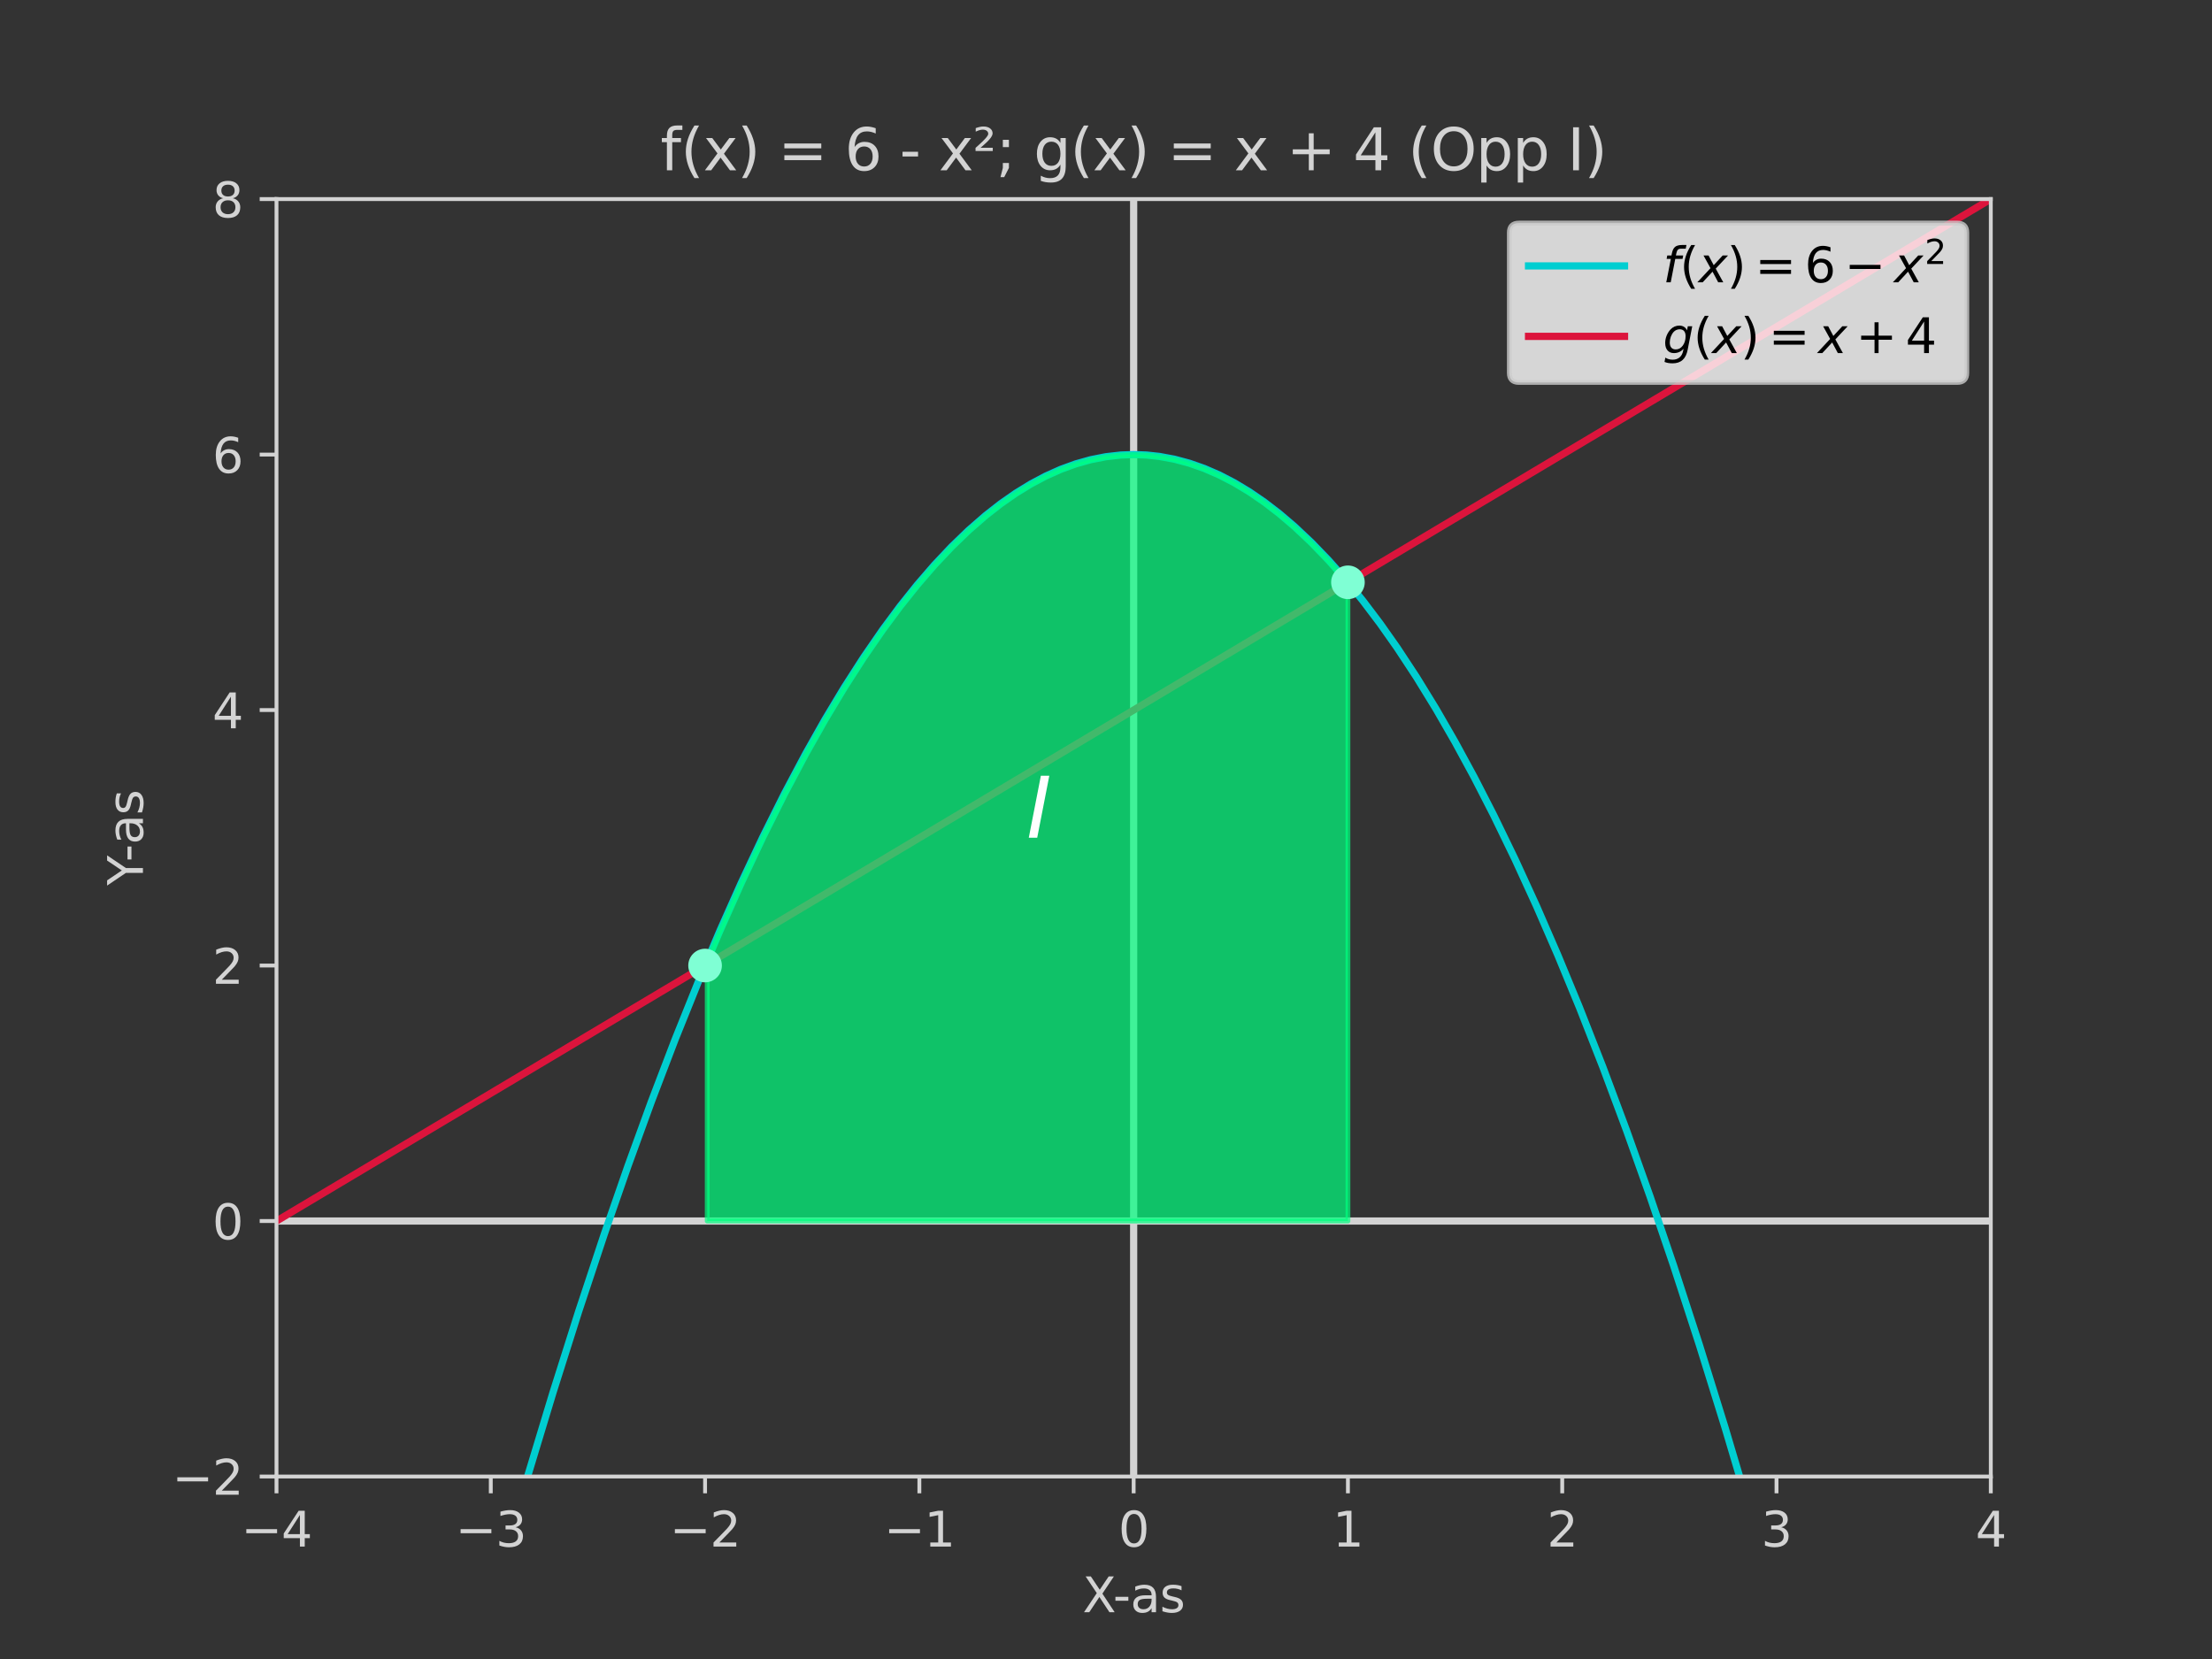 <?xml version="1.0" encoding="utf-8" standalone="no"?>
<!DOCTYPE svg PUBLIC "-//W3C//DTD SVG 1.1//EN"
  "http://www.w3.org/Graphics/SVG/1.1/DTD/svg11.dtd">
<svg xmlns:xlink="http://www.w3.org/1999/xlink" width="460.8pt" height="345.6pt" viewBox="0 0 460.8 345.6" xmlns="http://www.w3.org/2000/svg" version="1.1">
 <rect x="0" y="0" width="460.8" height="345.6" fill="#333333" stroke="none"/>
 <defs>
  <style type="text/css">*{stroke-linejoin: round; stroke-linecap: butt}</style>
 </defs>
 <g id="figure_1">
  <g id="patch_1">
   <path d="M 0 345.6 
L 460.8 345.6 
L 460.8 0 
L 0 0 
L 0 345.6 
z
" style="fill: none"/>
  </g>
  <g id="axes_1">
   <g id="patch_2">
    <path d="M 57.6 307.584 
L 414.72 307.584 
L 414.72 41.472 
L 57.6 41.472 
z
" style="fill: none"/>
   </g>
   <g id="LineCollection_1">
    <path d="M 57.6 254.362 
L 414.72 254.362 
" clip-path="url(#p304f5b831d)" style="fill: none; stroke: #d3d3d3; stroke-width: 1.5"/>
   </g>
   <g id="LineCollection_2">
    <path d="M 236.16 307.584 
L 236.16 41.472 
" clip-path="url(#p304f5b831d)" style="fill: none; stroke: #d3d3d3; stroke-width: 1.5"/>
   </g>
   <g id="matplotlib.axis_1">
    <g id="xtick_1">
     <g id="line2d_1">
      <defs>
       <path id="m5bdf447c88" d="M 0 0 
L 0 3.5 
" style="stroke: #d3d3d3; stroke-width: 0.8"/>
      </defs>
      <g>
       <use xlink:href="#m5bdf447c88" x="57.6" y="307.584" style="fill: #d3d3d3; stroke: #d3d3d3; stroke-width: 0.8"/>
      </g>
     </g>
     <g id="text_1">
      <!-- −4 -->
      <g style="fill: #d3d3d3" transform="translate(50.229 322.182) scale(0.1 -0.1)">
       <defs>
        <path id="DejaVuSans-2212" d="M 678 2272 
L 4684 2272 
L 4684 1741 
L 678 1741 
L 678 2272 
z
" transform="scale(0.016)"/>
        <path id="DejaVuSans-34" d="M 2419 4116 
L 825 1625 
L 2419 1625 
L 2419 4116 
z
M 2253 4666 
L 3047 4666 
L 3047 1625 
L 3713 1625 
L 3713 1100 
L 3047 1100 
L 3047 0 
L 2419 0 
L 2419 1100 
L 313 1100 
L 313 1709 
L 2253 4666 
z
" transform="scale(0.016)"/>
       </defs>
       <use xlink:href="#DejaVuSans-2212"/>
       <use xlink:href="#DejaVuSans-34" x="83.789"/>
      </g>
     </g>
    </g>
    <g id="xtick_2">
     <g id="line2d_2">
      <g>
       <use xlink:href="#m5bdf447c88" x="102.24" y="307.584" style="fill: #d3d3d3; stroke: #d3d3d3; stroke-width: 0.8"/>
      </g>
     </g>
     <g id="text_2">
      <!-- −3 -->
      <g style="fill: #d3d3d3" transform="translate(94.869 322.182) scale(0.1 -0.1)">
       <defs>
        <path id="DejaVuSans-33" d="M 2597 2516 
Q 3050 2419 3304 2112 
Q 3559 1806 3559 1356 
Q 3559 666 3084 287 
Q 2609 -91 1734 -91 
Q 1441 -91 1130 -33 
Q 819 25 488 141 
L 488 750 
Q 750 597 1062 519 
Q 1375 441 1716 441 
Q 2309 441 2620 675 
Q 2931 909 2931 1356 
Q 2931 1769 2642 2001 
Q 2353 2234 1838 2234 
L 1294 2234 
L 1294 2753 
L 1863 2753 
Q 2328 2753 2575 2939 
Q 2822 3125 2822 3475 
Q 2822 3834 2567 4026 
Q 2313 4219 1838 4219 
Q 1578 4219 1281 4162 
Q 984 4106 628 3988 
L 628 4550 
Q 988 4650 1302 4700 
Q 1616 4750 1894 4750 
Q 2613 4750 3031 4423 
Q 3450 4097 3450 3541 
Q 3450 3153 3228 2886 
Q 3006 2619 2597 2516 
z
" transform="scale(0.016)"/>
       </defs>
       <use xlink:href="#DejaVuSans-2212"/>
       <use xlink:href="#DejaVuSans-33" x="83.789"/>
      </g>
     </g>
    </g>
    <g id="xtick_3">
     <g id="line2d_3">
      <g>
       <use xlink:href="#m5bdf447c88" x="146.88" y="307.584" style="fill: #d3d3d3; stroke: #d3d3d3; stroke-width: 0.8"/>
      </g>
     </g>
     <g id="text_3">
      <!-- −2 -->
      <g style="fill: #d3d3d3" transform="translate(139.509 322.182) scale(0.1 -0.1)">
       <defs>
        <path id="DejaVuSans-32" d="M 1228 531 
L 3431 531 
L 3431 0 
L 469 0 
L 469 531 
Q 828 903 1448 1529 
Q 2069 2156 2228 2338 
Q 2531 2678 2651 2914 
Q 2772 3150 2772 3378 
Q 2772 3750 2511 3984 
Q 2250 4219 1831 4219 
Q 1534 4219 1204 4116 
Q 875 4013 500 3803 
L 500 4441 
Q 881 4594 1212 4672 
Q 1544 4750 1819 4750 
Q 2544 4750 2975 4387 
Q 3406 4025 3406 3419 
Q 3406 3131 3298 2873 
Q 3191 2616 2906 2266 
Q 2828 2175 2409 1742 
Q 1991 1309 1228 531 
z
" transform="scale(0.016)"/>
       </defs>
       <use xlink:href="#DejaVuSans-2212"/>
       <use xlink:href="#DejaVuSans-32" x="83.789"/>
      </g>
     </g>
    </g>
    <g id="xtick_4">
     <g id="line2d_4">
      <g>
       <use xlink:href="#m5bdf447c88" x="191.52" y="307.584" style="fill: #d3d3d3; stroke: #d3d3d3; stroke-width: 0.8"/>
      </g>
     </g>
     <g id="text_4">
      <!-- −1 -->
      <g style="fill: #d3d3d3" transform="translate(184.149 322.182) scale(0.1 -0.1)">
       <defs>
        <path id="DejaVuSans-31" d="M 794 531 
L 1825 531 
L 1825 4091 
L 703 3866 
L 703 4441 
L 1819 4666 
L 2450 4666 
L 2450 531 
L 3481 531 
L 3481 0 
L 794 0 
L 794 531 
z
" transform="scale(0.016)"/>
       </defs>
       <use xlink:href="#DejaVuSans-2212"/>
       <use xlink:href="#DejaVuSans-31" x="83.789"/>
      </g>
     </g>
    </g>
    <g id="xtick_5">
     <g id="line2d_5">
      <g>
       <use xlink:href="#m5bdf447c88" x="236.16" y="307.584" style="fill: #d3d3d3; stroke: #d3d3d3; stroke-width: 0.8"/>
      </g>
     </g>
     <g id="text_5">
      <!-- 0 -->
      <g style="fill: #d3d3d3" transform="translate(232.979 322.182) scale(0.1 -0.1)">
       <defs>
        <path id="DejaVuSans-30" d="M 2034 4250 
Q 1547 4250 1301 3770 
Q 1056 3291 1056 2328 
Q 1056 1369 1301 889 
Q 1547 409 2034 409 
Q 2525 409 2770 889 
Q 3016 1369 3016 2328 
Q 3016 3291 2770 3770 
Q 2525 4250 2034 4250 
z
M 2034 4750 
Q 2819 4750 3233 4129 
Q 3647 3509 3647 2328 
Q 3647 1150 3233 529 
Q 2819 -91 2034 -91 
Q 1250 -91 836 529 
Q 422 1150 422 2328 
Q 422 3509 836 4129 
Q 1250 4750 2034 4750 
z
" transform="scale(0.016)"/>
       </defs>
       <use xlink:href="#DejaVuSans-30"/>
      </g>
     </g>
    </g>
    <g id="xtick_6">
     <g id="line2d_6">
      <g>
       <use xlink:href="#m5bdf447c88" x="280.8" y="307.584" style="fill: #d3d3d3; stroke: #d3d3d3; stroke-width: 0.8"/>
      </g>
     </g>
     <g id="text_6">
      <!-- 1 -->
      <g style="fill: #d3d3d3" transform="translate(277.619 322.182) scale(0.1 -0.1)">
       <use xlink:href="#DejaVuSans-31"/>
      </g>
     </g>
    </g>
    <g id="xtick_7">
     <g id="line2d_7">
      <g>
       <use xlink:href="#m5bdf447c88" x="325.44" y="307.584" style="fill: #d3d3d3; stroke: #d3d3d3; stroke-width: 0.8"/>
      </g>
     </g>
     <g id="text_7">
      <!-- 2 -->
      <g style="fill: #d3d3d3" transform="translate(322.259 322.182) scale(0.1 -0.1)">
       <use xlink:href="#DejaVuSans-32"/>
      </g>
     </g>
    </g>
    <g id="xtick_8">
     <g id="line2d_8">
      <g>
       <use xlink:href="#m5bdf447c88" x="370.08" y="307.584" style="fill: #d3d3d3; stroke: #d3d3d3; stroke-width: 0.8"/>
      </g>
     </g>
     <g id="text_8">
      <!-- 3 -->
      <g style="fill: #d3d3d3" transform="translate(366.899 322.182) scale(0.1 -0.1)">
       <use xlink:href="#DejaVuSans-33"/>
      </g>
     </g>
    </g>
    <g id="xtick_9">
     <g id="line2d_9">
      <g>
       <use xlink:href="#m5bdf447c88" x="414.72" y="307.584" style="fill: #d3d3d3; stroke: #d3d3d3; stroke-width: 0.8"/>
      </g>
     </g>
     <g id="text_9">
      <!-- 4 -->
      <g style="fill: #d3d3d3" transform="translate(411.539 322.182) scale(0.1 -0.1)">
       <use xlink:href="#DejaVuSans-34"/>
      </g>
     </g>
    </g>
    <g id="text_10">
     <!-- X-as -->
     <g style="fill: #d3d3d3" transform="translate(225.512 335.861) scale(0.1 -0.1)">
      <defs>
       <path id="DejaVuSans-58" d="M 403 4666 
L 1081 4666 
L 2241 2931 
L 3406 4666 
L 4084 4666 
L 2584 2425 
L 4184 0 
L 3506 0 
L 2194 1984 
L 872 0 
L 191 0 
L 1856 2491 
L 403 4666 
z
" transform="scale(0.016)"/>
       <path id="DejaVuSans-2d" d="M 313 2009 
L 1997 2009 
L 1997 1497 
L 313 1497 
L 313 2009 
z
" transform="scale(0.016)"/>
       <path id="DejaVuSans-61" d="M 2194 1759 
Q 1497 1759 1228 1600 
Q 959 1441 959 1056 
Q 959 750 1161 570 
Q 1363 391 1709 391 
Q 2188 391 2477 730 
Q 2766 1069 2766 1631 
L 2766 1759 
L 2194 1759 
z
M 3341 1997 
L 3341 0 
L 2766 0 
L 2766 531 
Q 2569 213 2275 61 
Q 1981 -91 1556 -91 
Q 1019 -91 701 211 
Q 384 513 384 1019 
Q 384 1609 779 1909 
Q 1175 2209 1959 2209 
L 2766 2209 
L 2766 2266 
Q 2766 2663 2505 2880 
Q 2244 3097 1772 3097 
Q 1472 3097 1187 3025 
Q 903 2953 641 2809 
L 641 3341 
Q 956 3463 1253 3523 
Q 1550 3584 1831 3584 
Q 2591 3584 2966 3190 
Q 3341 2797 3341 1997 
z
" transform="scale(0.016)"/>
       <path id="DejaVuSans-73" d="M 2834 3397 
L 2834 2853 
Q 2591 2978 2328 3040 
Q 2066 3103 1784 3103 
Q 1356 3103 1142 2972 
Q 928 2841 928 2578 
Q 928 2378 1081 2264 
Q 1234 2150 1697 2047 
L 1894 2003 
Q 2506 1872 2764 1633 
Q 3022 1394 3022 966 
Q 3022 478 2636 193 
Q 2250 -91 1575 -91 
Q 1294 -91 989 -36 
Q 684 19 347 128 
L 347 722 
Q 666 556 975 473 
Q 1284 391 1588 391 
Q 1994 391 2212 530 
Q 2431 669 2431 922 
Q 2431 1156 2273 1281 
Q 2116 1406 1581 1522 
L 1381 1569 
Q 847 1681 609 1914 
Q 372 2147 372 2553 
Q 372 3047 722 3315 
Q 1072 3584 1716 3584 
Q 2034 3584 2315 3537 
Q 2597 3491 2834 3397 
z
" transform="scale(0.016)"/>
      </defs>
      <use xlink:href="#DejaVuSans-58"/>
      <use xlink:href="#DejaVuSans-2d" x="63.506"/>
      <use xlink:href="#DejaVuSans-61" x="99.59"/>
      <use xlink:href="#DejaVuSans-73" x="160.869"/>
     </g>
    </g>
   </g>
   <g id="matplotlib.axis_2">
    <g id="ytick_1">
     <g id="line2d_10">
      <defs>
       <path id="mb9d1a5221e" d="M 0 0 
L -3.5 0 
" style="stroke: #d3d3d3; stroke-width: 0.8"/>
      </defs>
      <g>
       <use xlink:href="#mb9d1a5221e" x="57.6" y="307.584" style="fill: #d3d3d3; stroke: #d3d3d3; stroke-width: 0.8"/>
      </g>
     </g>
     <g id="text_11">
      <!-- −2 -->
      <g style="fill: #d3d3d3" transform="translate(35.858 311.383) scale(0.1 -0.1)">
       <use xlink:href="#DejaVuSans-2212"/>
       <use xlink:href="#DejaVuSans-32" x="83.789"/>
      </g>
     </g>
    </g>
    <g id="ytick_2">
     <g id="line2d_11">
      <g>
       <use xlink:href="#mb9d1a5221e" x="57.6" y="254.362" style="fill: #d3d3d3; stroke: #d3d3d3; stroke-width: 0.8"/>
      </g>
     </g>
     <g id="text_12">
      <!-- 0 -->
      <g style="fill: #d3d3d3" transform="translate(44.237 258.161) scale(0.1 -0.1)">
       <use xlink:href="#DejaVuSans-30"/>
      </g>
     </g>
    </g>
    <g id="ytick_3">
     <g id="line2d_12">
      <g>
       <use xlink:href="#mb9d1a5221e" x="57.6" y="201.139" style="fill: #d3d3d3; stroke: #d3d3d3; stroke-width: 0.8"/>
      </g>
     </g>
     <g id="text_13">
      <!-- 2 -->
      <g style="fill: #d3d3d3" transform="translate(44.237 204.938) scale(0.1 -0.1)">
       <use xlink:href="#DejaVuSans-32"/>
      </g>
     </g>
    </g>
    <g id="ytick_4">
     <g id="line2d_13">
      <g>
       <use xlink:href="#mb9d1a5221e" x="57.6" y="147.917" style="fill: #d3d3d3; stroke: #d3d3d3; stroke-width: 0.8"/>
      </g>
     </g>
     <g id="text_14">
      <!-- 4 -->
      <g style="fill: #d3d3d3" transform="translate(44.237 151.716) scale(0.1 -0.1)">
       <use xlink:href="#DejaVuSans-34"/>
      </g>
     </g>
    </g>
    <g id="ytick_5">
     <g id="line2d_14">
      <g>
       <use xlink:href="#mb9d1a5221e" x="57.6" y="94.694" style="fill: #d3d3d3; stroke: #d3d3d3; stroke-width: 0.8"/>
      </g>
     </g>
     <g id="text_15">
      <!-- 6 -->
      <g style="fill: #d3d3d3" transform="translate(44.237 98.494) scale(0.1 -0.1)">
       <defs>
        <path id="DejaVuSans-36" d="M 2113 2584 
Q 1688 2584 1439 2293 
Q 1191 2003 1191 1497 
Q 1191 994 1439 701 
Q 1688 409 2113 409 
Q 2538 409 2786 701 
Q 3034 994 3034 1497 
Q 3034 2003 2786 2293 
Q 2538 2584 2113 2584 
z
M 3366 4563 
L 3366 3988 
Q 3128 4100 2886 4159 
Q 2644 4219 2406 4219 
Q 1781 4219 1451 3797 
Q 1122 3375 1075 2522 
Q 1259 2794 1537 2939 
Q 1816 3084 2150 3084 
Q 2853 3084 3261 2657 
Q 3669 2231 3669 1497 
Q 3669 778 3244 343 
Q 2819 -91 2113 -91 
Q 1303 -91 875 529 
Q 447 1150 447 2328 
Q 447 3434 972 4092 
Q 1497 4750 2381 4750 
Q 2619 4750 2861 4703 
Q 3103 4656 3366 4563 
z
" transform="scale(0.016)"/>
       </defs>
       <use xlink:href="#DejaVuSans-36"/>
      </g>
     </g>
    </g>
    <g id="ytick_6">
     <g id="line2d_15">
      <g>
       <use xlink:href="#mb9d1a5221e" x="57.6" y="41.472" style="fill: #d3d3d3; stroke: #d3d3d3; stroke-width: 0.8"/>
      </g>
     </g>
     <g id="text_16">
      <!-- 8 -->
      <g style="fill: #d3d3d3" transform="translate(44.237 45.271) scale(0.1 -0.1)">
       <defs>
        <path id="DejaVuSans-38" d="M 2034 2216 
Q 1584 2216 1326 1975 
Q 1069 1734 1069 1313 
Q 1069 891 1326 650 
Q 1584 409 2034 409 
Q 2484 409 2743 651 
Q 3003 894 3003 1313 
Q 3003 1734 2745 1975 
Q 2488 2216 2034 2216 
z
M 1403 2484 
Q 997 2584 770 2862 
Q 544 3141 544 3541 
Q 544 4100 942 4425 
Q 1341 4750 2034 4750 
Q 2731 4750 3128 4425 
Q 3525 4100 3525 3541 
Q 3525 3141 3298 2862 
Q 3072 2584 2669 2484 
Q 3125 2378 3379 2068 
Q 3634 1759 3634 1313 
Q 3634 634 3220 271 
Q 2806 -91 2034 -91 
Q 1263 -91 848 271 
Q 434 634 434 1313 
Q 434 1759 690 2068 
Q 947 2378 1403 2484 
z
M 1172 3481 
Q 1172 3119 1398 2916 
Q 1625 2713 2034 2713 
Q 2441 2713 2670 2916 
Q 2900 3119 2900 3481 
Q 2900 3844 2670 4047 
Q 2441 4250 2034 4250 
Q 1625 4250 1398 4047 
Q 1172 3844 1172 3481 
z
" transform="scale(0.016)"/>
       </defs>
       <use xlink:href="#DejaVuSans-38"/>
      </g>
     </g>
    </g>
    <g id="text_17">
     <!-- Y-as -->
     <g style="fill: #d3d3d3" transform="translate(29.778 184.461) rotate(-90) scale(0.1 -0.1)">
      <defs>
       <path id="DejaVuSans-59" d="M -13 4666 
L 666 4666 
L 1959 2747 
L 3244 4666 
L 3922 4666 
L 2272 2222 
L 2272 0 
L 1638 0 
L 1638 2222 
L -13 4666 
z
" transform="scale(0.016)"/>
      </defs>
      <use xlink:href="#DejaVuSans-59"/>
      <use xlink:href="#DejaVuSans-2d" x="49.209"/>
      <use xlink:href="#DejaVuSans-61" x="85.293"/>
      <use xlink:href="#DejaVuSans-73" x="146.572"/>
     </g>
    </g>
   </g>
   <g id="line2d_16">
    <path d="M 98.816 346.6 
L 104.472 326.278 
L 109.829 307.821 
L 115.186 290.13 
L 120.542 273.205 
L 125.899 257.047 
L 130.81 242.908 
L 135.72 229.414 
L 140.63 216.563 
L 145.541 204.356 
L 150.005 193.818 
L 154.469 183.813 
L 158.933 174.339 
L 163.397 165.398 
L 167.861 156.989 
L 171.878 149.875 
L 175.896 143.193 
L 179.914 136.942 
L 183.931 131.122 
L 187.502 126.311 
L 191.074 121.84 
L 194.645 117.71 
L 198.216 113.921 
L 201.787 110.472 
L 205.358 107.364 
L 208.483 104.924 
L 211.608 102.744 
L 214.733 100.826 
L 217.858 99.168 
L 220.982 97.771 
L 224.107 96.634 
L 227.232 95.759 
L 230.357 95.144 
L 233.482 94.79 
L 236.16 94.694 
L 238.838 94.79 
L 241.517 95.078 
L 244.642 95.655 
L 247.766 96.493 
L 250.891 97.592 
L 254.016 98.952 
L 257.141 100.573 
L 260.266 102.454 
L 263.39 104.596 
L 266.515 106.999 
L 269.64 109.663 
L 273.211 113.027 
L 276.782 116.731 
L 280.354 120.776 
L 283.925 125.162 
L 287.496 129.888 
L 291.067 134.954 
L 295.085 141.062 
L 299.102 147.6 
L 303.12 154.57 
L 307.138 161.97 
L 311.155 169.802 
L 315.619 179.009 
L 320.083 188.749 
L 324.547 199.021 
L 329.011 209.825 
L 333.922 222.324 
L 338.832 235.468 
L 343.742 249.255 
L 348.653 263.686 
L 354.01 280.164 
L 359.366 297.408 
L 364.723 315.418 
L 370.08 334.195 
L 373.504 346.6 
L 373.504 346.6 
" clip-path="url(#p304f5b831d)" style="fill: none; stroke: #00ced1; stroke-width: 1.5; stroke-linecap: square"/>
   </g>
   <g id="line2d_17">
    <path d="M 57.6 254.362 
L 414.274 41.738 
L 414.274 41.738 
" clip-path="url(#p304f5b831d)" style="fill: none; stroke: #dc143c; stroke-width: 1.5; stroke-linecap: square"/>
   </g>
   <g id="patch_3">
    <path d="M 57.6 307.584 
L 57.6 41.472 
" style="fill: none; stroke: #d3d3d3; stroke-width: 0.8; stroke-linejoin: miter; stroke-linecap: square"/>
   </g>
   <g id="patch_4">
    <path d="M 414.72 307.584 
L 414.72 41.472 
" style="fill: none; stroke: #d3d3d3; stroke-width: 0.8; stroke-linejoin: miter; stroke-linecap: square"/>
   </g>
   <g id="patch_5">
    <path d="M 57.6 307.584 
L 414.72 307.584 
" style="fill: none; stroke: #d3d3d3; stroke-width: 0.8; stroke-linejoin: miter; stroke-linecap: square"/>
   </g>
   <g id="patch_6">
    <path d="M 57.6 41.472 
L 414.72 41.472 
" style="fill: none; stroke: #d3d3d3; stroke-width: 0.8; stroke-linejoin: miter; stroke-linecap: square"/>
   </g>
   <g id="PolyCollection_1">
    <defs>
     <path id="m4d27a8c6a8" d="M 147.326 -91.238 
L 147.326 -145.523 
L 147.773 -146.579 
L 148.219 -147.63 
L 148.666 -148.676 
L 149.112 -149.717 
L 149.558 -150.752 
L 150.005 -151.782 
L 150.451 -152.806 
L 150.898 -153.825 
L 151.344 -154.839 
L 151.79 -155.848 
L 152.237 -156.851 
L 152.683 -157.849 
L 153.13 -158.841 
L 153.576 -159.829 
L 154.022 -160.811 
L 154.469 -161.787 
L 154.915 -162.759 
L 155.362 -163.725 
L 155.808 -164.685 
L 156.254 -165.641 
L 156.701 -166.591 
L 157.147 -167.535 
L 157.594 -168.475 
L 158.04 -169.409 
L 158.486 -170.338 
L 158.933 -171.261 
L 159.379 -172.179 
L 159.826 -173.092 
L 160.272 -173.999 
L 160.718 -174.901 
L 161.165 -175.798 
L 161.611 -176.69 
L 162.058 -177.576 
L 162.504 -178.457 
L 162.95 -179.332 
L 163.397 -180.202 
L 163.843 -181.067 
L 164.29 -181.927 
L 164.736 -182.781 
L 165.182 -183.63 
L 165.629 -184.473 
L 166.075 -185.312 
L 166.522 -186.145 
L 166.968 -186.972 
L 167.414 -187.794 
L 167.861 -188.611 
L 168.307 -189.423 
L 168.754 -190.229 
L 169.2 -191.03 
L 169.646 -191.826 
L 170.093 -192.616 
L 170.539 -193.401 
L 170.986 -194.181 
L 171.432 -194.956 
L 171.878 -195.725 
L 172.325 -196.488 
L 172.771 -197.247 
L 173.218 -198 
L 173.664 -198.748 
L 174.11 -199.49 
L 174.557 -200.227 
L 175.003 -200.959 
L 175.45 -201.686 
L 175.896 -202.407 
L 176.342 -203.123 
L 176.789 -203.833 
L 177.235 -204.538 
L 177.682 -205.238 
L 178.128 -205.933 
L 178.574 -206.622 
L 179.021 -207.306 
L 179.467 -207.984 
L 179.914 -208.658 
L 180.36 -209.326 
L 180.806 -209.988 
L 181.253 -210.646 
L 181.699 -211.297 
L 182.146 -211.944 
L 182.592 -212.585 
L 183.038 -213.221 
L 183.485 -213.852 
L 183.931 -214.478 
L 184.378 -215.098 
L 184.824 -215.712 
L 185.27 -216.322 
L 185.717 -216.926 
L 186.163 -217.525 
L 186.61 -218.118 
L 187.056 -218.706 
L 187.502 -219.289 
L 187.949 -219.866 
L 188.395 -220.438 
L 188.842 -221.005 
L 189.288 -221.567 
L 189.734 -222.123 
L 190.181 -222.674 
L 190.627 -223.219 
L 191.074 -223.76 
L 191.52 -224.294 
L 191.966 -224.824 
L 192.413 -225.348 
L 192.859 -225.867 
L 193.306 -226.381 
L 193.752 -226.889 
L 194.198 -227.392 
L 194.645 -227.89 
L 195.091 -228.382 
L 195.538 -228.869 
L 195.984 -229.351 
L 196.43 -229.827 
L 196.877 -230.298 
L 197.323 -230.764 
L 197.77 -231.224 
L 198.216 -231.679 
L 198.662 -232.129 
L 199.109 -232.573 
L 199.555 -233.012 
L 200.002 -233.446 
L 200.448 -233.874 
L 200.894 -234.298 
L 201.341 -234.715 
L 201.787 -235.128 
L 202.234 -235.535 
L 202.68 -235.937 
L 203.126 -236.333 
L 203.573 -236.724 
L 204.019 -237.11 
L 204.466 -237.491 
L 204.912 -237.866 
L 205.358 -238.236 
L 205.805 -238.601 
L 206.251 -238.96 
L 206.698 -239.314 
L 207.144 -239.662 
L 207.59 -240.006 
L 208.037 -240.344 
L 208.483 -240.676 
L 208.93 -241.004 
L 209.376 -241.326 
L 209.822 -241.642 
L 210.269 -241.954 
L 210.715 -242.26 
L 211.162 -242.56 
L 211.608 -242.856 
L 212.054 -243.146 
L 212.501 -243.431 
L 212.947 -243.71 
L 213.394 -243.984 
L 213.84 -244.253 
L 214.286 -244.516 
L 214.733 -244.774 
L 215.179 -245.027 
L 215.626 -245.275 
L 216.072 -245.517 
L 216.518 -245.754 
L 216.965 -245.985 
L 217.411 -246.211 
L 217.858 -246.432 
L 218.304 -246.648 
L 218.75 -246.858 
L 219.197 -247.063 
L 219.643 -247.263 
L 220.09 -247.457 
L 220.536 -247.646 
L 220.982 -247.829 
L 221.429 -248.008 
L 221.875 -248.181 
L 222.322 -248.348 
L 222.768 -248.511 
L 223.214 -248.668 
L 223.661 -248.819 
L 224.107 -248.966 
L 224.554 -249.107 
L 225 -249.242 
L 225.446 -249.373 
L 225.893 -249.498 
L 226.339 -249.618 
L 226.786 -249.732 
L 227.232 -249.841 
L 227.678 -249.945 
L 228.125 -250.043 
L 228.571 -250.137 
L 229.018 -250.224 
L 229.464 -250.307 
L 229.91 -250.384 
L 230.357 -250.456 
L 230.803 -250.522 
L 231.25 -250.584 
L 231.696 -250.639 
L 232.142 -250.69 
L 232.589 -250.735 
L 233.035 -250.775 
L 233.482 -250.81 
L 233.928 -250.839 
L 234.374 -250.863 
L 234.821 -250.882 
L 235.267 -250.895 
L 235.714 -250.903 
L 236.16 -250.906 
L 236.606 -250.903 
L 237.053 -250.895 
L 237.499 -250.882 
L 237.946 -250.863 
L 238.392 -250.839 
L 238.838 -250.81 
L 239.285 -250.775 
L 239.731 -250.735 
L 240.178 -250.69 
L 240.624 -250.639 
L 241.07 -250.584 
L 241.517 -250.522 
L 241.963 -250.456 
L 242.41 -250.384 
L 242.856 -250.307 
L 243.302 -250.224 
L 243.749 -250.137 
L 244.195 -250.043 
L 244.642 -249.945 
L 245.088 -249.841 
L 245.534 -249.732 
L 245.981 -249.618 
L 246.427 -249.498 
L 246.874 -249.373 
L 247.32 -249.242 
L 247.766 -249.107 
L 248.213 -248.966 
L 248.659 -248.819 
L 249.106 -248.668 
L 249.552 -248.511 
L 249.998 -248.348 
L 250.445 -248.181 
L 250.891 -248.008 
L 251.338 -247.829 
L 251.784 -247.646 
L 252.23 -247.457 
L 252.677 -247.263 
L 253.123 -247.063 
L 253.57 -246.858 
L 254.016 -246.648 
L 254.462 -246.432 
L 254.909 -246.211 
L 255.355 -245.985 
L 255.802 -245.754 
L 256.248 -245.517 
L 256.694 -245.275 
L 257.141 -245.027 
L 257.587 -244.774 
L 258.034 -244.516 
L 258.48 -244.253 
L 258.926 -243.984 
L 259.373 -243.71 
L 259.819 -243.431 
L 260.266 -243.146 
L 260.712 -242.856 
L 261.158 -242.56 
L 261.605 -242.26 
L 262.051 -241.954 
L 262.498 -241.642 
L 262.944 -241.326 
L 263.39 -241.004 
L 263.837 -240.676 
L 264.283 -240.344 
L 264.73 -240.006 
L 265.176 -239.662 
L 265.622 -239.314 
L 266.069 -238.96 
L 266.515 -238.601 
L 266.962 -238.236 
L 267.408 -237.866 
L 267.854 -237.491 
L 268.301 -237.11 
L 268.747 -236.724 
L 269.194 -236.333 
L 269.64 -235.937 
L 270.086 -235.535 
L 270.533 -235.128 
L 270.979 -234.715 
L 271.426 -234.298 
L 271.872 -233.874 
L 272.318 -233.446 
L 272.765 -233.012 
L 273.211 -232.573 
L 273.658 -232.129 
L 274.104 -231.679 
L 274.55 -231.224 
L 274.997 -230.764 
L 275.443 -230.298 
L 275.89 -229.827 
L 276.336 -229.351 
L 276.782 -228.869 
L 277.229 -228.382 
L 277.675 -227.89 
L 278.122 -227.392 
L 278.568 -226.889 
L 279.014 -226.381 
L 279.461 -225.867 
L 279.907 -225.348 
L 280.354 -224.824 
L 280.8 -224.294 
L 280.8 -91.238 
L 280.8 -91.238 
L 280.354 -91.238 
L 279.907 -91.238 
L 279.461 -91.238 
L 279.014 -91.238 
L 278.568 -91.238 
L 278.122 -91.238 
L 277.675 -91.238 
L 277.229 -91.238 
L 276.782 -91.238 
L 276.336 -91.238 
L 275.89 -91.238 
L 275.443 -91.238 
L 274.997 -91.238 
L 274.55 -91.238 
L 274.104 -91.238 
L 273.658 -91.238 
L 273.211 -91.238 
L 272.765 -91.238 
L 272.318 -91.238 
L 271.872 -91.238 
L 271.426 -91.238 
L 270.979 -91.238 
L 270.533 -91.238 
L 270.086 -91.238 
L 269.64 -91.238 
L 269.194 -91.238 
L 268.747 -91.238 
L 268.301 -91.238 
L 267.854 -91.238 
L 267.408 -91.238 
L 266.962 -91.238 
L 266.515 -91.238 
L 266.069 -91.238 
L 265.622 -91.238 
L 265.176 -91.238 
L 264.73 -91.238 
L 264.283 -91.238 
L 263.837 -91.238 
L 263.39 -91.238 
L 262.944 -91.238 
L 262.498 -91.238 
L 262.051 -91.238 
L 261.605 -91.238 
L 261.158 -91.238 
L 260.712 -91.238 
L 260.266 -91.238 
L 259.819 -91.238 
L 259.373 -91.238 
L 258.926 -91.238 
L 258.48 -91.238 
L 258.034 -91.238 
L 257.587 -91.238 
L 257.141 -91.238 
L 256.694 -91.238 
L 256.248 -91.238 
L 255.802 -91.238 
L 255.355 -91.238 
L 254.909 -91.238 
L 254.462 -91.238 
L 254.016 -91.238 
L 253.57 -91.238 
L 253.123 -91.238 
L 252.677 -91.238 
L 252.23 -91.238 
L 251.784 -91.238 
L 251.338 -91.238 
L 250.891 -91.238 
L 250.445 -91.238 
L 249.998 -91.238 
L 249.552 -91.238 
L 249.106 -91.238 
L 248.659 -91.238 
L 248.213 -91.238 
L 247.766 -91.238 
L 247.32 -91.238 
L 246.874 -91.238 
L 246.427 -91.238 
L 245.981 -91.238 
L 245.534 -91.238 
L 245.088 -91.238 
L 244.642 -91.238 
L 244.195 -91.238 
L 243.749 -91.238 
L 243.302 -91.238 
L 242.856 -91.238 
L 242.41 -91.238 
L 241.963 -91.238 
L 241.517 -91.238 
L 241.07 -91.238 
L 240.624 -91.238 
L 240.178 -91.238 
L 239.731 -91.238 
L 239.285 -91.238 
L 238.838 -91.238 
L 238.392 -91.238 
L 237.946 -91.238 
L 237.499 -91.238 
L 237.053 -91.238 
L 236.606 -91.238 
L 236.16 -91.238 
L 235.714 -91.238 
L 235.267 -91.238 
L 234.821 -91.238 
L 234.374 -91.238 
L 233.928 -91.238 
L 233.482 -91.238 
L 233.035 -91.238 
L 232.589 -91.238 
L 232.142 -91.238 
L 231.696 -91.238 
L 231.25 -91.238 
L 230.803 -91.238 
L 230.357 -91.238 
L 229.91 -91.238 
L 229.464 -91.238 
L 229.018 -91.238 
L 228.571 -91.238 
L 228.125 -91.238 
L 227.678 -91.238 
L 227.232 -91.238 
L 226.786 -91.238 
L 226.339 -91.238 
L 225.893 -91.238 
L 225.446 -91.238 
L 225 -91.238 
L 224.554 -91.238 
L 224.107 -91.238 
L 223.661 -91.238 
L 223.214 -91.238 
L 222.768 -91.238 
L 222.322 -91.238 
L 221.875 -91.238 
L 221.429 -91.238 
L 220.982 -91.238 
L 220.536 -91.238 
L 220.09 -91.238 
L 219.643 -91.238 
L 219.197 -91.238 
L 218.75 -91.238 
L 218.304 -91.238 
L 217.858 -91.238 
L 217.411 -91.238 
L 216.965 -91.238 
L 216.518 -91.238 
L 216.072 -91.238 
L 215.626 -91.238 
L 215.179 -91.238 
L 214.733 -91.238 
L 214.286 -91.238 
L 213.84 -91.238 
L 213.394 -91.238 
L 212.947 -91.238 
L 212.501 -91.238 
L 212.054 -91.238 
L 211.608 -91.238 
L 211.162 -91.238 
L 210.715 -91.238 
L 210.269 -91.238 
L 209.822 -91.238 
L 209.376 -91.238 
L 208.93 -91.238 
L 208.483 -91.238 
L 208.037 -91.238 
L 207.59 -91.238 
L 207.144 -91.238 
L 206.698 -91.238 
L 206.251 -91.238 
L 205.805 -91.238 
L 205.358 -91.238 
L 204.912 -91.238 
L 204.466 -91.238 
L 204.019 -91.238 
L 203.573 -91.238 
L 203.126 -91.238 
L 202.68 -91.238 
L 202.234 -91.238 
L 201.787 -91.238 
L 201.341 -91.238 
L 200.894 -91.238 
L 200.448 -91.238 
L 200.002 -91.238 
L 199.555 -91.238 
L 199.109 -91.238 
L 198.662 -91.238 
L 198.216 -91.238 
L 197.77 -91.238 
L 197.323 -91.238 
L 196.877 -91.238 
L 196.43 -91.238 
L 195.984 -91.238 
L 195.538 -91.238 
L 195.091 -91.238 
L 194.645 -91.238 
L 194.198 -91.238 
L 193.752 -91.238 
L 193.306 -91.238 
L 192.859 -91.238 
L 192.413 -91.238 
L 191.966 -91.238 
L 191.52 -91.238 
L 191.074 -91.238 
L 190.627 -91.238 
L 190.181 -91.238 
L 189.734 -91.238 
L 189.288 -91.238 
L 188.842 -91.238 
L 188.395 -91.238 
L 187.949 -91.238 
L 187.502 -91.238 
L 187.056 -91.238 
L 186.61 -91.238 
L 186.163 -91.238 
L 185.717 -91.238 
L 185.27 -91.238 
L 184.824 -91.238 
L 184.378 -91.238 
L 183.931 -91.238 
L 183.485 -91.238 
L 183.038 -91.238 
L 182.592 -91.238 
L 182.146 -91.238 
L 181.699 -91.238 
L 181.253 -91.238 
L 180.806 -91.238 
L 180.36 -91.238 
L 179.914 -91.238 
L 179.467 -91.238 
L 179.021 -91.238 
L 178.574 -91.238 
L 178.128 -91.238 
L 177.682 -91.238 
L 177.235 -91.238 
L 176.789 -91.238 
L 176.342 -91.238 
L 175.896 -91.238 
L 175.45 -91.238 
L 175.003 -91.238 
L 174.557 -91.238 
L 174.11 -91.238 
L 173.664 -91.238 
L 173.218 -91.238 
L 172.771 -91.238 
L 172.325 -91.238 
L 171.878 -91.238 
L 171.432 -91.238 
L 170.986 -91.238 
L 170.539 -91.238 
L 170.093 -91.238 
L 169.646 -91.238 
L 169.2 -91.238 
L 168.754 -91.238 
L 168.307 -91.238 
L 167.861 -91.238 
L 167.414 -91.238 
L 166.968 -91.238 
L 166.522 -91.238 
L 166.075 -91.238 
L 165.629 -91.238 
L 165.182 -91.238 
L 164.736 -91.238 
L 164.29 -91.238 
L 163.843 -91.238 
L 163.397 -91.238 
L 162.95 -91.238 
L 162.504 -91.238 
L 162.058 -91.238 
L 161.611 -91.238 
L 161.165 -91.238 
L 160.718 -91.238 
L 160.272 -91.238 
L 159.826 -91.238 
L 159.379 -91.238 
L 158.933 -91.238 
L 158.486 -91.238 
L 158.04 -91.238 
L 157.594 -91.238 
L 157.147 -91.238 
L 156.701 -91.238 
L 156.254 -91.238 
L 155.808 -91.238 
L 155.362 -91.238 
L 154.915 -91.238 
L 154.469 -91.238 
L 154.022 -91.238 
L 153.576 -91.238 
L 153.13 -91.238 
L 152.683 -91.238 
L 152.237 -91.238 
L 151.79 -91.238 
L 151.344 -91.238 
L 150.898 -91.238 
L 150.451 -91.238 
L 150.005 -91.238 
L 149.558 -91.238 
L 149.112 -91.238 
L 148.666 -91.238 
L 148.219 -91.238 
L 147.773 -91.238 
L 147.326 -91.238 
z
" style="stroke: #00ff7f; stroke-opacity: 0.7"/>
    </defs>
    <g clip-path="url(#p304f5b831d)">
     <use xlink:href="#m4d27a8c6a8" x="0" y="345.6" style="fill: #00ff7f; fill-opacity: 0.7; stroke: #00ff7f; stroke-opacity: 0.7"/>
    </g>
   </g>
   <g id="text_18">
    <!-- $I$ -->
    <g style="fill: #ffffff" transform="translate(213.84 174.528) scale(0.173 -0.173)">
     <defs>
      <path id="DejaVuSans-Oblique-49" d="M 1081 4666 
L 1716 4666 
L 806 0 
L 172 0 
L 1081 4666 
z
" transform="scale(0.016)"/>
     </defs>
     <use xlink:href="#DejaVuSans-Oblique-49" transform="translate(0 0.094)"/>
    </g>
   </g>
   <g id="text_19">
    <!-- f(x) = 6 - x²; g(x) = x + 4 (Opp I) -->
    <g style="fill: #d3d3d3" transform="translate(137.591 35.472) scale(0.12 -0.12)">
     <defs>
      <path id="DejaVuSans-66" d="M 2375 4863 
L 2375 4384 
L 1825 4384 
Q 1516 4384 1395 4259 
Q 1275 4134 1275 3809 
L 1275 3500 
L 2222 3500 
L 2222 3053 
L 1275 3053 
L 1275 0 
L 697 0 
L 697 3053 
L 147 3053 
L 147 3500 
L 697 3500 
L 697 3744 
Q 697 4328 969 4595 
Q 1241 4863 1831 4863 
L 2375 4863 
z
" transform="scale(0.016)"/>
      <path id="DejaVuSans-28" d="M 1984 4856 
Q 1566 4138 1362 3434 
Q 1159 2731 1159 2009 
Q 1159 1288 1364 580 
Q 1569 -128 1984 -844 
L 1484 -844 
Q 1016 -109 783 600 
Q 550 1309 550 2009 
Q 550 2706 781 3412 
Q 1013 4119 1484 4856 
L 1984 4856 
z
" transform="scale(0.016)"/>
      <path id="DejaVuSans-78" d="M 3513 3500 
L 2247 1797 
L 3578 0 
L 2900 0 
L 1881 1375 
L 863 0 
L 184 0 
L 1544 1831 
L 300 3500 
L 978 3500 
L 1906 2253 
L 2834 3500 
L 3513 3500 
z
" transform="scale(0.016)"/>
      <path id="DejaVuSans-29" d="M 513 4856 
L 1013 4856 
Q 1481 4119 1714 3412 
Q 1947 2706 1947 2009 
Q 1947 1309 1714 600 
Q 1481 -109 1013 -844 
L 513 -844 
Q 928 -128 1133 580 
Q 1338 1288 1338 2009 
Q 1338 2731 1133 3434 
Q 928 4138 513 4856 
z
" transform="scale(0.016)"/>
      <path id="DejaVuSans-20" transform="scale(0.016)"/>
      <path id="DejaVuSans-3d" d="M 678 2906 
L 4684 2906 
L 4684 2381 
L 678 2381 
L 678 2906 
z
M 678 1631 
L 4684 1631 
L 4684 1100 
L 678 1100 
L 678 1631 
z
" transform="scale(0.016)"/>
      <path id="DejaVuSans-b2" d="M 838 2444 
L 2163 2444 
L 2163 2088 
L 294 2088 
L 294 2431 
Q 400 2528 597 2703 
Q 1672 3656 1672 3950 
Q 1672 4156 1509 4282 
Q 1347 4409 1081 4409 
Q 919 4409 728 4354 
Q 538 4300 313 4191 
L 313 4575 
Q 553 4663 761 4706 
Q 969 4750 1147 4750 
Q 1600 4750 1872 4544 
Q 2144 4338 2144 4000 
Q 2144 3566 1109 2678 
Q 934 2528 838 2444 
z
" transform="scale(0.016)"/>
      <path id="DejaVuSans-3b" d="M 750 3309 
L 1409 3309 
L 1409 2516 
L 750 2516 
L 750 3309 
z
M 750 794 
L 1409 794 
L 1409 256 
L 897 -744 
L 494 -744 
L 750 256 
L 750 794 
z
" transform="scale(0.016)"/>
      <path id="DejaVuSans-67" d="M 2906 1791 
Q 2906 2416 2648 2759 
Q 2391 3103 1925 3103 
Q 1463 3103 1205 2759 
Q 947 2416 947 1791 
Q 947 1169 1205 825 
Q 1463 481 1925 481 
Q 2391 481 2648 825 
Q 2906 1169 2906 1791 
z
M 3481 434 
Q 3481 -459 3084 -895 
Q 2688 -1331 1869 -1331 
Q 1566 -1331 1297 -1286 
Q 1028 -1241 775 -1147 
L 775 -588 
Q 1028 -725 1275 -790 
Q 1522 -856 1778 -856 
Q 2344 -856 2625 -561 
Q 2906 -266 2906 331 
L 2906 616 
Q 2728 306 2450 153 
Q 2172 0 1784 0 
Q 1141 0 747 490 
Q 353 981 353 1791 
Q 353 2603 747 3093 
Q 1141 3584 1784 3584 
Q 2172 3584 2450 3431 
Q 2728 3278 2906 2969 
L 2906 3500 
L 3481 3500 
L 3481 434 
z
" transform="scale(0.016)"/>
      <path id="DejaVuSans-2b" d="M 2944 4013 
L 2944 2272 
L 4684 2272 
L 4684 1741 
L 2944 1741 
L 2944 0 
L 2419 0 
L 2419 1741 
L 678 1741 
L 678 2272 
L 2419 2272 
L 2419 4013 
L 2944 4013 
z
" transform="scale(0.016)"/>
      <path id="DejaVuSans-4f" d="M 2522 4238 
Q 1834 4238 1429 3725 
Q 1025 3213 1025 2328 
Q 1025 1447 1429 934 
Q 1834 422 2522 422 
Q 3209 422 3611 934 
Q 4013 1447 4013 2328 
Q 4013 3213 3611 3725 
Q 3209 4238 2522 4238 
z
M 2522 4750 
Q 3503 4750 4090 4092 
Q 4678 3434 4678 2328 
Q 4678 1225 4090 567 
Q 3503 -91 2522 -91 
Q 1538 -91 948 565 
Q 359 1222 359 2328 
Q 359 3434 948 4092 
Q 1538 4750 2522 4750 
z
" transform="scale(0.016)"/>
      <path id="DejaVuSans-70" d="M 1159 525 
L 1159 -1331 
L 581 -1331 
L 581 3500 
L 1159 3500 
L 1159 2969 
Q 1341 3281 1617 3432 
Q 1894 3584 2278 3584 
Q 2916 3584 3314 3078 
Q 3713 2572 3713 1747 
Q 3713 922 3314 415 
Q 2916 -91 2278 -91 
Q 1894 -91 1617 61 
Q 1341 213 1159 525 
z
M 3116 1747 
Q 3116 2381 2855 2742 
Q 2594 3103 2138 3103 
Q 1681 3103 1420 2742 
Q 1159 2381 1159 1747 
Q 1159 1113 1420 752 
Q 1681 391 2138 391 
Q 2594 391 2855 752 
Q 3116 1113 3116 1747 
z
" transform="scale(0.016)"/>
      <path id="DejaVuSans-49" d="M 628 4666 
L 1259 4666 
L 1259 0 
L 628 0 
L 628 4666 
z
" transform="scale(0.016)"/>
     </defs>
     <use xlink:href="#DejaVuSans-66"/>
     <use xlink:href="#DejaVuSans-28" x="35.205"/>
     <use xlink:href="#DejaVuSans-78" x="74.219"/>
     <use xlink:href="#DejaVuSans-29" x="133.398"/>
     <use xlink:href="#DejaVuSans-20" x="172.412"/>
     <use xlink:href="#DejaVuSans-3d" x="204.199"/>
     <use xlink:href="#DejaVuSans-20" x="287.988"/>
     <use xlink:href="#DejaVuSans-36" x="319.775"/>
     <use xlink:href="#DejaVuSans-20" x="383.398"/>
     <use xlink:href="#DejaVuSans-2d" x="415.186"/>
     <use xlink:href="#DejaVuSans-20" x="451.27"/>
     <use xlink:href="#DejaVuSans-78" x="483.057"/>
     <use xlink:href="#DejaVuSans-b2" x="542.236"/>
     <use xlink:href="#DejaVuSans-3b" x="582.324"/>
     <use xlink:href="#DejaVuSans-20" x="616.016"/>
     <use xlink:href="#DejaVuSans-67" x="647.803"/>
     <use xlink:href="#DejaVuSans-28" x="711.279"/>
     <use xlink:href="#DejaVuSans-78" x="750.293"/>
     <use xlink:href="#DejaVuSans-29" x="809.473"/>
     <use xlink:href="#DejaVuSans-20" x="848.486"/>
     <use xlink:href="#DejaVuSans-3d" x="880.273"/>
     <use xlink:href="#DejaVuSans-20" x="964.062"/>
     <use xlink:href="#DejaVuSans-78" x="995.85"/>
     <use xlink:href="#DejaVuSans-20" x="1055.029"/>
     <use xlink:href="#DejaVuSans-2b" x="1086.816"/>
     <use xlink:href="#DejaVuSans-20" x="1170.605"/>
     <use xlink:href="#DejaVuSans-34" x="1202.393"/>
     <use xlink:href="#DejaVuSans-20" x="1266.016"/>
     <use xlink:href="#DejaVuSans-28" x="1297.803"/>
     <use xlink:href="#DejaVuSans-4f" x="1336.816"/>
     <use xlink:href="#DejaVuSans-70" x="1415.527"/>
     <use xlink:href="#DejaVuSans-70" x="1479.004"/>
     <use xlink:href="#DejaVuSans-20" x="1542.48"/>
     <use xlink:href="#DejaVuSans-49" x="1574.268"/>
     <use xlink:href="#DejaVuSans-29" x="1603.76"/>
    </g>
   </g>
   <g id="PathCollection_1">
    <defs>
     <path id="mbb03950b30" d="M 0 3 
C 0.796 3 1.559 2.684 2.121 2.121 
C 2.684 1.559 3 0.796 3 0 
C 3 -0.796 2.684 -1.559 2.121 -2.121 
C 1.559 -2.684 0.796 -3 0 -3 
C -0.796 -3 -1.559 -2.684 -2.121 -2.121 
C -2.684 -1.559 -3 -0.796 -3 0 
C -3 0.796 -2.684 1.559 -2.121 2.121 
C -1.559 2.684 -0.796 3 0 3 
z
" style="stroke: #7fffd4"/>
    </defs>
    <g clip-path="url(#p304f5b831d)">
     <use xlink:href="#mbb03950b30" x="146.88" y="201.139" style="fill: #7fffd4; stroke: #7fffd4"/>
    </g>
   </g>
   <g id="PathCollection_2">
    <g clip-path="url(#p304f5b831d)">
     <use xlink:href="#mbb03950b30" x="280.8" y="121.306" style="fill: #7fffd4; stroke: #7fffd4"/>
    </g>
   </g>
   <g id="legend_1">
    <g id="patch_7">
     <path d="M 316.42 79.672 
L 407.72 79.672 
Q 409.72 79.672 409.72 77.672 
L 409.72 48.472 
Q 409.72 46.472 407.72 46.472 
L 316.42 46.472 
Q 314.42 46.472 314.42 48.472 
L 314.42 77.672 
Q 314.42 79.672 316.42 79.672 
z
" style="fill: #ffffff; opacity: 0.8; stroke: #cccccc; stroke-linejoin: miter"/>
    </g>
    <g id="line2d_18">
     <path d="M 318.42 55.392 
L 328.42 55.392 
L 338.42 55.392 
" style="fill: none; stroke: #00ced1; stroke-width: 1.5; stroke-linecap: square"/>
    </g>
    <g id="text_20">
     <!-- $f(x) = 6 - x^{2}$ -->
     <g transform="translate(346.42 58.892) scale(0.1 -0.1)">
      <defs>
       <path id="DejaVuSans-Oblique-66" d="M 3059 4863 
L 2969 4384 
L 2419 4384 
Q 2106 4384 1964 4261 
Q 1822 4138 1753 3809 
L 1691 3500 
L 2638 3500 
L 2553 3053 
L 1606 3053 
L 1013 0 
L 434 0 
L 1031 3053 
L 481 3053 
L 563 3500 
L 1113 3500 
L 1159 3744 
Q 1278 4363 1576 4613 
Q 1875 4863 2516 4863 
L 3059 4863 
z
" transform="scale(0.016)"/>
       <path id="DejaVuSans-Oblique-78" d="M 3841 3500 
L 2234 1784 
L 3219 0 
L 2559 0 
L 1819 1388 
L 531 0 
L -166 0 
L 1556 1844 
L 641 3500 
L 1300 3500 
L 1972 2234 
L 3144 3500 
L 3841 3500 
z
" transform="scale(0.016)"/>
      </defs>
      <use xlink:href="#DejaVuSans-Oblique-66" transform="translate(0 0.766)"/>
      <use xlink:href="#DejaVuSans-28" transform="translate(35.205 0.766)"/>
      <use xlink:href="#DejaVuSans-Oblique-78" transform="translate(74.219 0.766)"/>
      <use xlink:href="#DejaVuSans-29" transform="translate(133.398 0.766)"/>
      <use xlink:href="#DejaVuSans-3d" transform="translate(191.895 0.766)"/>
      <use xlink:href="#DejaVuSans-36" transform="translate(295.166 0.766)"/>
      <use xlink:href="#DejaVuSans-2212" transform="translate(378.271 0.766)"/>
      <use xlink:href="#DejaVuSans-Oblique-78" transform="translate(481.543 0.766)"/>
      <use xlink:href="#DejaVuSans-32" transform="translate(545.189 39.047) scale(0.7)"/>
     </g>
    </g>
    <g id="line2d_19">
     <path d="M 318.42 70.072 
L 328.42 70.072 
L 338.42 70.072 
" style="fill: none; stroke: #dc143c; stroke-width: 1.5; stroke-linecap: square"/>
    </g>
    <g id="text_21">
     <!-- $g(x) = x + 4$ -->
     <g transform="translate(346.42 73.572) scale(0.1 -0.1)">
      <defs>
       <path id="DejaVuSans-Oblique-67" d="M 3816 3500 
L 3219 434 
Q 3047 -456 2561 -893 
Q 2075 -1331 1253 -1331 
Q 950 -1331 690 -1286 
Q 431 -1241 206 -1147 
L 313 -588 
Q 525 -725 762 -790 
Q 1000 -856 1269 -856 
Q 1816 -856 2167 -557 
Q 2519 -259 2631 300 
L 2681 563 
Q 2441 288 2122 144 
Q 1803 0 1434 0 
Q 903 0 598 351 
Q 294 703 294 1319 
Q 294 1803 478 2267 
Q 663 2731 997 3091 
Q 1219 3328 1514 3456 
Q 1809 3584 2131 3584 
Q 2484 3584 2746 3420 
Q 3009 3256 3138 2956 
L 3238 3500 
L 3816 3500 
z
M 2950 2216 
Q 2950 2641 2750 2872 
Q 2550 3103 2181 3103 
Q 1953 3103 1747 3012 
Q 1541 2922 1394 2759 
Q 1156 2491 1023 2127 
Q 891 1763 891 1375 
Q 891 944 1092 712 
Q 1294 481 1672 481 
Q 2219 481 2584 976 
Q 2950 1472 2950 2216 
z
" transform="scale(0.016)"/>
      </defs>
      <use xlink:href="#DejaVuSans-Oblique-67" transform="translate(0 0.125)"/>
      <use xlink:href="#DejaVuSans-28" transform="translate(63.477 0.125)"/>
      <use xlink:href="#DejaVuSans-Oblique-78" transform="translate(102.49 0.125)"/>
      <use xlink:href="#DejaVuSans-29" transform="translate(161.67 0.125)"/>
      <use xlink:href="#DejaVuSans-3d" transform="translate(220.166 0.125)"/>
      <use xlink:href="#DejaVuSans-Oblique-78" transform="translate(323.438 0.125)"/>
      <use xlink:href="#DejaVuSans-2b" transform="translate(402.1 0.125)"/>
      <use xlink:href="#DejaVuSans-34" transform="translate(505.371 0.125)"/>
     </g>
    </g>
   </g>
  </g>
 </g>
 <defs>
  <clipPath id="p304f5b831d">
   <rect x="57.6" y="41.472" width="357.12" height="266.112"/>
  </clipPath>
 </defs>
</svg>
